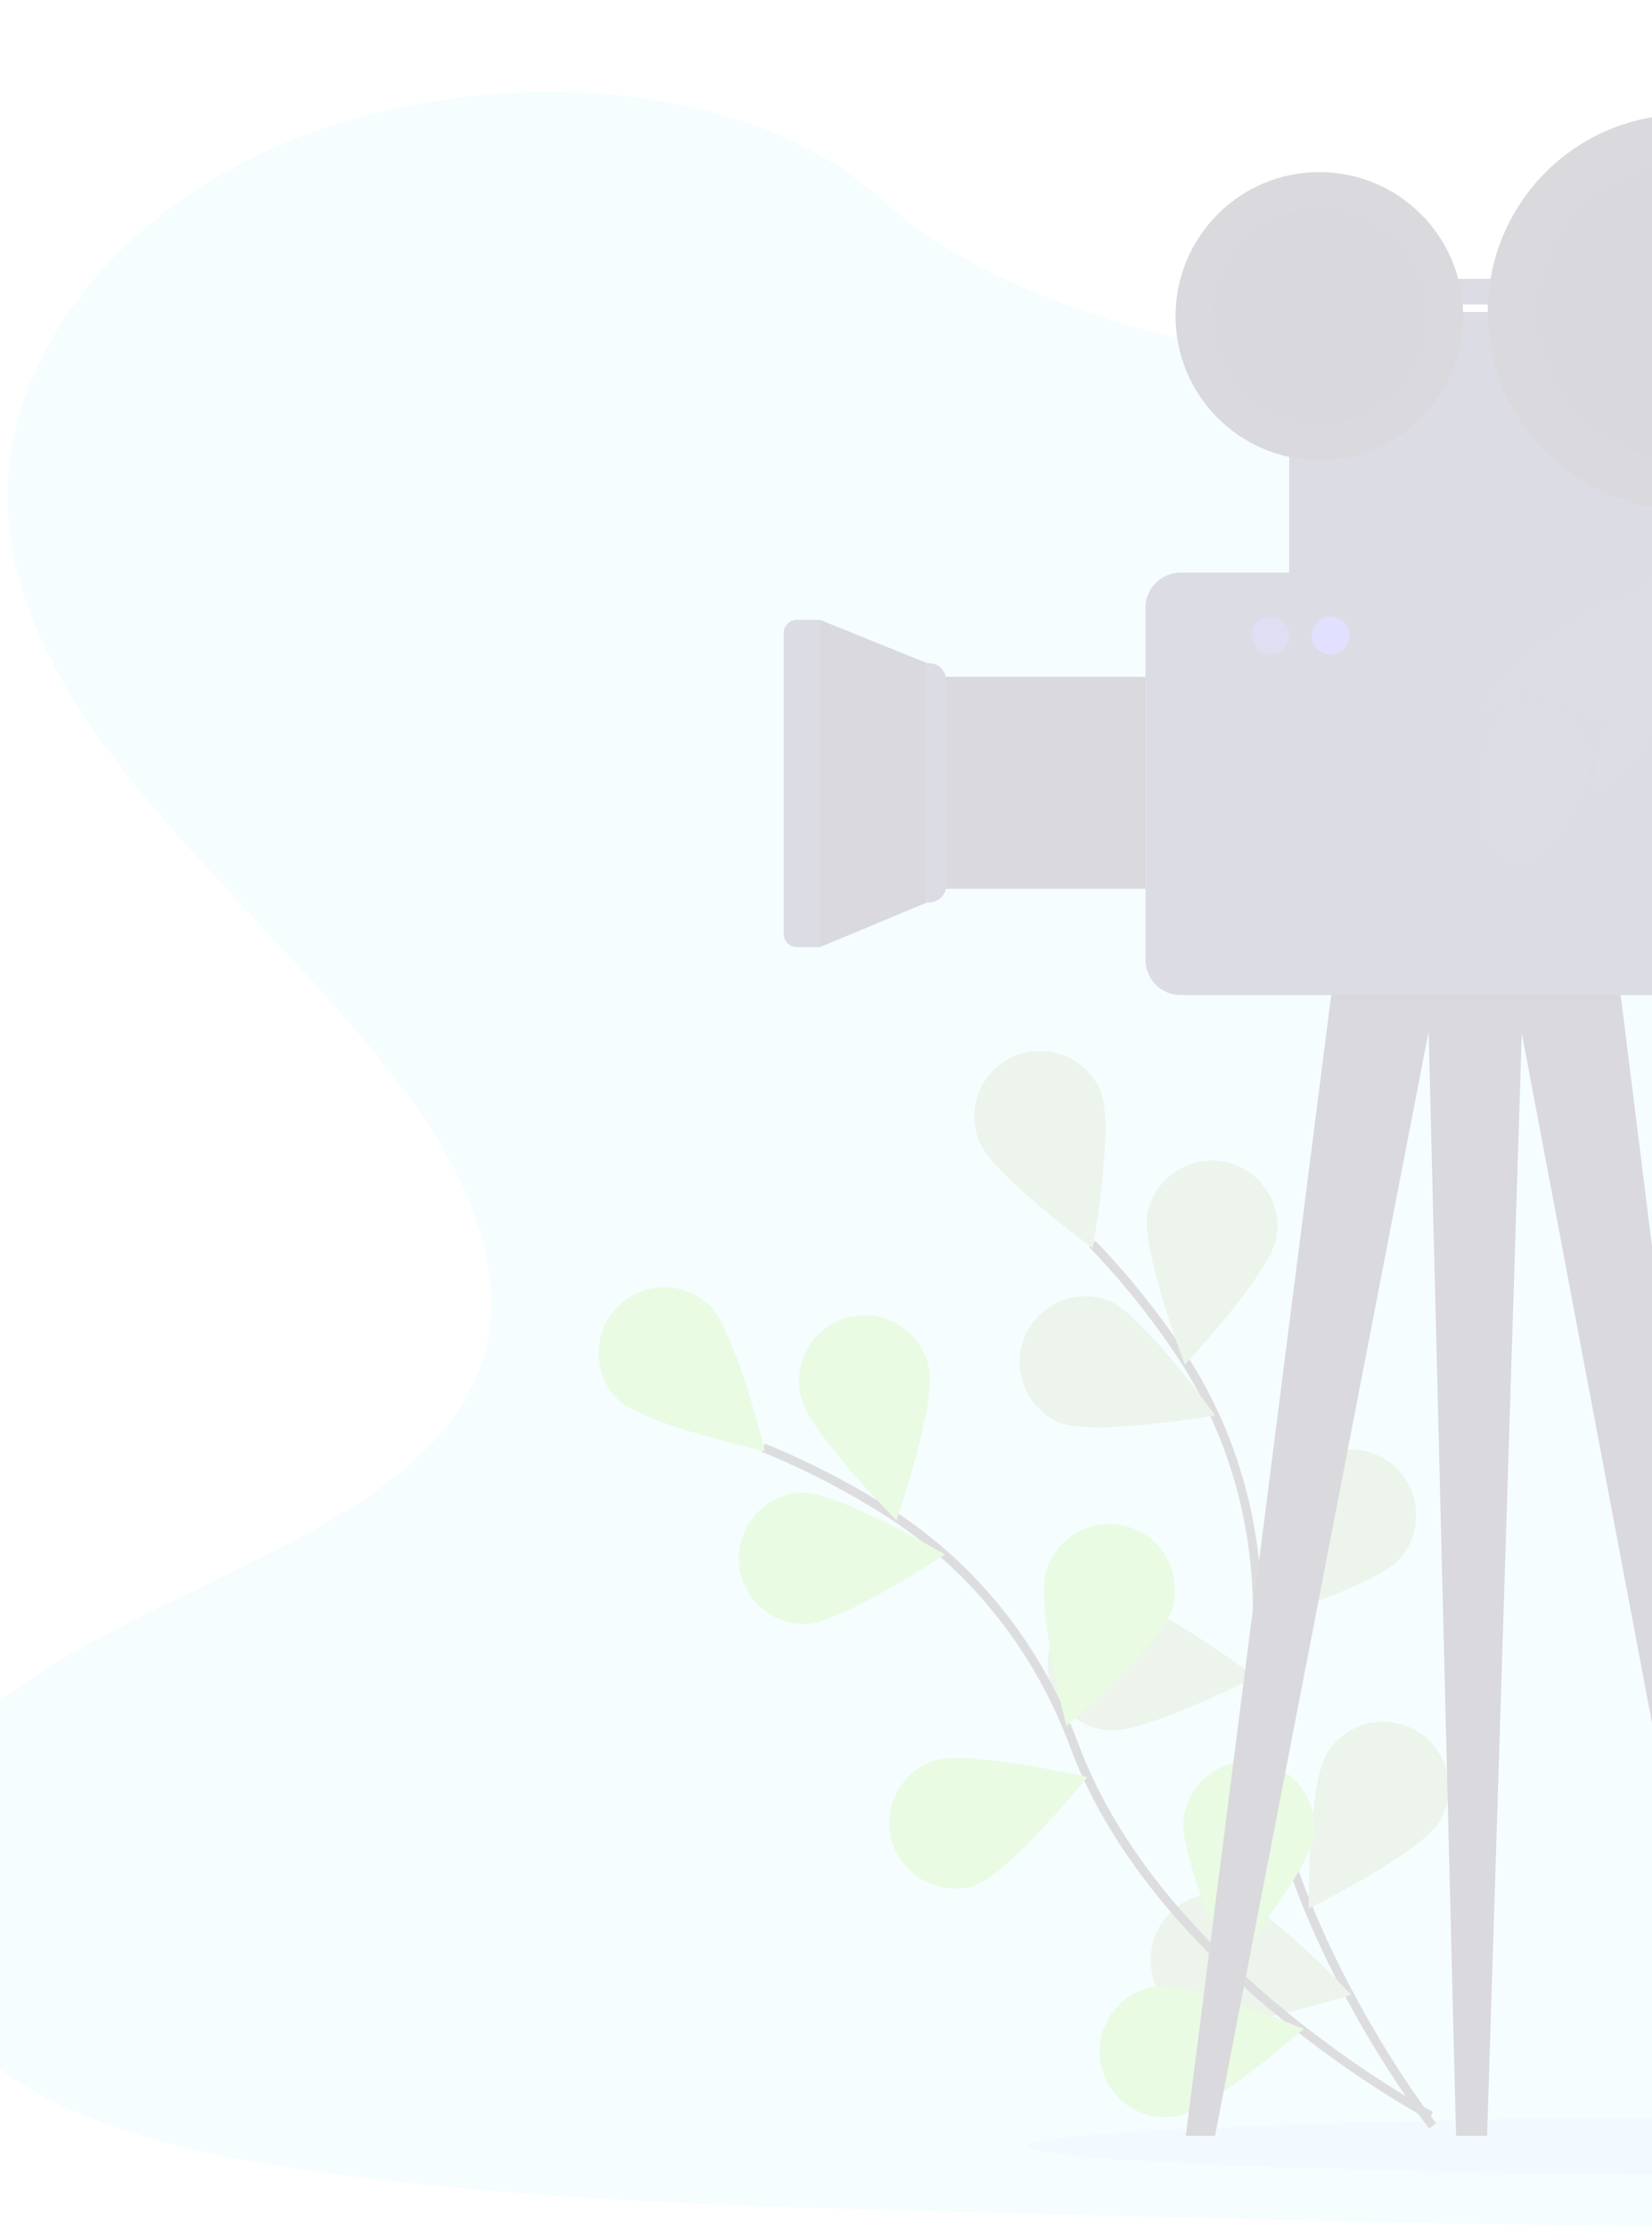 <svg width="376" height="507" viewBox="0 0 376 507" fill="none" xmlns="http://www.w3.org/2000/svg">
<g opacity="0.2" clip-path="url(#clip0)">
<path d="M0.093 470.931C0.902 471.524 1.734 472.095 2.574 472.658C5.671 474.736 8.903 476.604 12.251 478.249C29.834 487.029 51.496 491.315 72.603 494.227C119.936 500.771 168.266 502.039 216.393 503.285C346.415 506.67 476.781 510.039 606.473 502.249C657.711 499.172 710.096 493.994 756.537 478.234C763.188 475.977 769.714 473.491 776.115 470.774C789.052 465.258 801.479 458.556 811.815 450.571C821.559 443.066 829.399 434.435 834.106 424.634C843.925 404.206 838.731 381.263 827.525 361.248C822.841 353.125 817.581 345.35 811.785 337.982C803.15 326.71 793.624 315.79 784.914 304.533C753.943 264.442 733.736 213.807 762.323 172.74C770.568 160.942 782.418 150.585 789.112 138.27C797.664 122.51 796.997 105.016 794.276 87.987C793.931 85.841 793.526 83.71 793.159 81.578C788.489 56.384 779.795 29.232 752.879 13.501C724.922 -2.844 685.234 -2.019 650.523 3.828C596.556 12.923 546.772 31.918 496.501 49.074C446.23 66.231 393.575 81.901 338.29 83.597C289.48 85.098 232.538 73.938 200.143 44.977C168.663 16.849 109.525 14.71 66.876 31.701C37.645 43.363 15.796 64.369 6.584 87.987C4.722 92.716 3.378 97.633 2.574 102.652C1.827 107.222 1.575 111.859 1.824 116.483C1.952 118.735 2.199 121.024 2.574 123.238C9.695 169.866 60.97 206.639 92.136 248.292C107.366 268.637 118.122 293.073 107.651 315.01C91.678 348.437 36.131 360.317 2.574 385.203C-3.695 389.682 -9.254 395.081 -13.916 401.219C-30.143 423.373 -24.139 453.272 0.093 470.931Z" fill="#CFF3FF"/>
<path opacity="0.1" d="M436.276 495.217C324.657 495.217 234.172 492.14 234.172 488.343C234.172 484.546 324.657 481.468 436.276 481.468C547.895 481.468 638.38 484.546 638.38 488.343C638.38 492.14 547.895 495.217 436.276 495.217Z" fill="#6C63FF"/>
<path d="M326.061 483.765C326.061 483.765 282.588 428.626 285.953 373.818C287.37 350.808 281.711 327.903 269.066 308.638C263.052 299.512 256.212 290.958 248.634 283.084" stroke="#535461" stroke-width="2" stroke-miterlimit="10"/>
<path d="M250.56 248.524C253.633 256.194 248.694 283.992 248.694 283.992C248.694 283.992 225.916 267.339 222.843 259.676C222.111 257.853 221.746 255.903 221.767 253.939C221.788 251.974 222.196 250.033 222.966 248.226C223.736 246.419 224.855 244.781 226.257 243.407C227.66 242.033 229.319 240.948 231.14 240.216C232.961 239.484 234.908 239.118 236.87 239.139C238.832 239.16 240.771 239.568 242.576 240.34C244.381 241.111 246.016 242.231 247.388 243.635C248.761 245.04 249.844 246.701 250.575 248.524H250.56Z" fill="#C7FFB4"/>
<path d="M290.503 281.763C288.921 289.868 269.681 310.514 269.681 310.514C269.681 310.514 259.6 284.142 261.181 276.037C261.98 272.183 264.263 268.8 267.537 266.621C270.81 264.442 274.809 263.642 278.667 264.395C282.526 265.149 285.932 267.395 288.147 270.646C290.363 273.897 291.209 277.891 290.503 281.763Z" fill="#C7FFB4"/>
<path d="M318.603 354.711C313.154 360.91 286.141 368.97 286.141 368.97C286.141 368.97 290.735 341.112 296.184 334.913C297.48 333.439 299.053 332.235 300.814 331.37C302.574 330.505 304.488 329.995 306.445 329.87C308.402 329.746 310.365 330.008 312.22 330.643C314.076 331.278 315.789 332.272 317.261 333.57C318.733 334.867 319.936 336.442 320.8 338.205C321.664 339.968 322.173 341.883 322.297 343.843C322.422 345.803 322.16 347.768 321.526 349.626C320.892 351.484 319.899 353.199 318.603 354.673V354.711Z" fill="#C7FFB4"/>
<path d="M327.462 414.697C323.138 421.729 297.871 434.285 297.871 434.285C297.871 434.285 297.698 406.044 302.023 399.012C303.044 397.324 304.389 395.855 305.98 394.69C307.57 393.525 309.376 392.686 311.291 392.222C313.207 391.759 315.196 391.679 317.142 391.989C319.089 392.298 320.955 392.99 322.633 394.025C324.312 395.06 325.769 396.417 326.921 398.018C328.073 399.619 328.897 401.433 329.346 403.354C329.795 405.276 329.86 407.268 329.536 409.214C329.213 411.161 328.508 413.025 327.462 414.697Z" fill="#C7FFB4"/>
<path d="M241.138 323.708C248.776 326.838 276.569 322.079 276.569 322.079C276.569 322.079 260.079 299.16 252.464 296.03C248.812 294.597 244.744 294.659 241.138 296.204C237.532 297.749 234.677 300.651 233.19 304.285C231.703 307.919 231.703 311.993 233.19 315.627C234.677 319.261 237.532 322.164 241.138 323.708Z" fill="#C7FFB4"/>
<path d="M252.382 393.729C260.626 394.434 285.706 381.563 285.706 381.563C285.706 381.563 263.137 364.632 254.923 363.927C252.95 363.725 250.957 363.918 249.06 364.495C247.163 365.072 245.4 366.022 243.873 367.289C242.346 368.555 241.087 370.113 240.167 371.872C239.248 373.631 238.688 375.556 238.519 377.534C238.351 379.512 238.577 381.504 239.185 383.394C239.793 385.283 240.771 387.033 242.061 388.54C243.351 390.047 244.929 391.282 246.7 392.173C248.472 393.064 250.404 393.593 252.382 393.729Z" fill="#C7FFB4"/>
<path d="M272.679 460.289C280.661 462.368 307.57 453.933 307.57 453.933C307.57 453.933 288.187 433.429 280.204 431.343C276.412 430.468 272.429 431.109 269.102 433.13C265.774 435.151 263.366 438.393 262.39 442.164C261.413 445.936 261.945 449.941 263.872 453.326C265.799 456.711 268.97 459.209 272.709 460.289H272.679Z" fill="#C7FFB4"/>
<path opacity="0.25" d="M250.56 248.524C253.633 256.194 248.694 283.992 248.694 283.992C248.694 283.992 225.916 267.339 222.843 259.676C222.111 257.853 221.746 255.903 221.767 253.939C221.788 251.974 222.196 250.033 222.966 248.226C223.736 246.419 224.855 244.781 226.257 243.407C227.66 242.033 229.319 240.948 231.14 240.216C232.961 239.484 234.908 239.118 236.87 239.139C238.832 239.16 240.771 239.568 242.576 240.34C244.381 241.111 246.016 242.231 247.388 243.635C248.761 245.04 249.844 246.701 250.575 248.524H250.56Z" fill="#2B2949"/>
<path opacity="0.25" d="M290.503 281.763C288.921 289.868 269.681 310.514 269.681 310.514C269.681 310.514 259.6 284.142 261.181 276.037C261.98 272.183 264.263 268.8 267.537 266.621C270.81 264.442 274.809 263.642 278.667 264.395C282.526 265.149 285.932 267.395 288.147 270.646C290.363 273.897 291.209 277.891 290.503 281.763Z" fill="#2B2949"/>
<path opacity="0.25" d="M318.603 354.711C313.154 360.91 286.141 368.97 286.141 368.97C286.141 368.97 290.735 341.112 296.184 334.913C297.48 333.439 299.053 332.235 300.814 331.37C302.574 330.505 304.488 329.995 306.445 329.87C308.402 329.746 310.365 330.008 312.22 330.643C314.076 331.278 315.789 332.272 317.261 333.57C318.733 334.867 319.936 336.442 320.8 338.205C321.664 339.968 322.173 341.883 322.297 343.843C322.422 345.803 322.16 347.768 321.526 349.626C320.892 351.484 319.899 353.199 318.603 354.673V354.711Z" fill="#2B2949"/>
<path opacity="0.25" d="M327.462 414.697C323.138 421.729 297.871 434.285 297.871 434.285C297.871 434.285 297.698 406.044 302.023 399.012C303.044 397.324 304.389 395.855 305.98 394.69C307.57 393.525 309.376 392.686 311.291 392.222C313.207 391.759 315.196 391.679 317.142 391.989C319.089 392.298 320.955 392.99 322.633 394.025C324.312 395.06 325.769 396.417 326.921 398.018C328.073 399.619 328.897 401.433 329.346 403.354C329.795 405.276 329.86 407.268 329.536 409.214C329.213 411.161 328.508 413.025 327.462 414.697Z" fill="#2B2949"/>
<path opacity="0.25" d="M241.138 323.708C248.776 326.838 276.569 322.079 276.569 322.079C276.569 322.079 260.079 299.16 252.464 296.03C248.812 294.597 244.744 294.659 241.138 296.204C237.532 297.749 234.677 300.651 233.19 304.285C231.703 307.919 231.703 311.993 233.19 315.627C234.677 319.261 237.532 322.164 241.138 323.708Z" fill="#2B2949"/>
<path opacity="0.25" d="M252.382 393.729C260.626 394.434 285.706 381.563 285.706 381.563C285.706 381.563 263.137 364.632 254.923 363.927C252.95 363.725 250.957 363.918 249.06 364.495C247.163 365.072 245.4 366.022 243.873 367.289C242.346 368.555 241.087 370.113 240.167 371.872C239.248 373.631 238.688 375.556 238.519 377.534C238.351 379.512 238.577 381.504 239.185 383.394C239.793 385.283 240.771 387.033 242.061 388.54C243.351 390.047 244.929 391.282 246.7 392.173C248.472 393.064 250.404 393.593 252.382 393.729Z" fill="#2B2949"/>
<path opacity="0.25" d="M272.679 460.289C280.661 462.368 307.57 453.933 307.57 453.933C307.57 453.933 288.187 433.429 280.204 431.343C276.412 430.468 272.429 431.109 269.102 433.13C265.774 435.151 263.366 438.393 262.39 442.164C261.413 445.936 261.945 449.941 263.872 453.326C265.799 456.711 268.97 459.209 272.709 460.289H272.679Z" fill="#2B2949"/>
<path d="M325.686 481.461C325.686 481.461 263.625 448.702 244.527 397.226C236.507 375.612 222.041 356.97 202.71 344.489C193.514 338.586 183.797 333.539 173.681 329.412" stroke="#535461" stroke-width="2" stroke-miterlimit="10"/>
<path d="M161.463 297.028C167.369 302.784 174.108 330.207 174.108 330.207C174.108 330.207 146.547 324.203 140.634 318.47C137.856 315.69 136.283 311.928 136.255 307.996C136.228 304.064 137.747 300.279 140.485 297.461C143.223 294.642 146.959 293.017 150.885 292.936C154.811 292.855 158.612 294.325 161.463 297.028Z" fill="#90EB71"/>
<path d="M211.427 311.22C213.263 319.273 204.029 345.953 204.029 345.953C204.029 345.953 184.144 325.937 182.293 317.884C181.811 315.954 181.719 313.947 182.021 311.981C182.324 310.014 183.016 308.128 184.055 306.433C185.095 304.737 186.462 303.267 188.076 302.107C189.691 300.947 191.52 300.121 193.457 299.678C195.394 299.234 197.4 299.182 199.357 299.525C201.314 299.867 203.184 300.598 204.856 301.672C206.528 302.747 207.969 304.145 209.095 305.785C210.22 307.424 211.008 309.272 211.412 311.22H211.427Z" fill="#90EB71"/>
<path d="M266.623 366.508C264.149 374.388 242.728 392.775 242.728 392.775C242.728 392.775 235.652 365.443 238.125 357.563C238.681 355.649 239.614 353.866 240.868 352.319C242.122 350.771 243.672 349.49 245.427 348.55C247.182 347.611 249.107 347.032 251.089 346.848C253.071 346.664 255.069 346.878 256.967 347.479C258.865 348.079 260.624 349.052 262.141 350.343C263.658 351.633 264.902 353.214 265.8 354.992C266.698 356.77 267.232 358.711 267.371 360.699C267.509 362.687 267.25 364.682 266.608 366.568L266.623 366.508Z" fill="#90EB71"/>
<path d="M299.017 417.759C297.908 425.94 279.897 447.666 279.897 447.666C279.897 447.666 268.309 421.924 269.403 413.737C269.667 411.79 270.311 409.915 271.299 408.217C272.287 406.52 273.598 405.034 275.16 403.845C276.721 402.655 278.501 401.785 280.398 401.284C282.295 400.783 284.271 400.662 286.215 400.926C288.159 401.19 290.032 401.835 291.728 402.824C293.423 403.813 294.907 405.126 296.095 406.689C297.283 408.252 298.152 410.034 298.652 411.934C299.152 413.833 299.274 415.813 299.01 417.759H299.017Z" fill="#90EB71"/>
<path d="M183.312 369.578C191.557 369.345 215.047 353.713 215.047 353.713C215.047 353.713 190.71 339.453 182.465 339.678C178.543 339.845 174.845 341.551 172.169 344.427C169.494 347.303 168.056 351.117 168.168 355.046C168.279 358.975 169.93 362.702 172.764 365.421C175.598 368.141 179.387 369.634 183.312 369.578Z" fill="#90EB71"/>
<path d="M221.928 429.032C229.723 426.337 247.465 404.393 247.465 404.393C247.465 404.393 219.987 398.066 212.184 400.761C208.523 402.118 205.538 404.857 203.868 408.39C202.198 411.924 201.977 415.971 203.25 419.667C204.524 423.362 207.192 426.411 210.683 428.162C214.173 429.912 218.21 430.224 221.928 429.032Z" fill="#90EB71"/>
<path d="M267.372 481.648C275.512 480.312 296.709 461.685 296.709 461.685C296.709 461.685 270.685 450.796 262.545 452.132C258.692 452.834 255.269 455.022 253.012 458.227C250.755 461.431 249.845 465.395 250.478 469.264C251.11 473.134 253.236 476.6 256.395 478.916C259.555 481.232 263.497 482.213 267.372 481.648Z" fill="#90EB71"/>
<path d="M269.887 486.039H276.536L325.165 234.678L331.402 486.039H338.462L346.362 235.098L393.748 486.039H401.228L369.021 227.683L367.971 219.285L304.793 212.208L302.829 227.683L269.887 486.039Z" fill="#464353"/>
<path d="M210.982 150.901L186.667 141.069H181.338C180.56 141.069 179.815 141.378 179.265 141.929C178.716 142.479 178.407 143.225 178.407 144.004V212.568C178.407 213.346 178.716 214.093 179.265 214.643C179.815 215.193 180.56 215.503 181.338 215.503H186.667L210.982 205.364V150.901Z" fill="#464353"/>
<path d="M210.982 154.023H260.698V202.242H210.982V154.023Z" fill="#464353"/>
<path d="M314.994 63.454H347V69.278H314.994V63.454Z" fill="#514E7F"/>
<path d="M293.43 70.996H383.517V136.852H293.43V70.996Z" fill="#514E7F"/>
<path opacity="0.1" d="M293.43 129.054H383.517V136.859H293.43V129.054Z" fill="#2B2949"/>
<path opacity="0.1" d="M259.454 154.023H261.471V202.242H259.454V154.023Z" fill="#2B2949"/>
<path opacity="0.1" d="M302.83 227.683H369.021L367.972 219.285L304.793 212.208L302.83 227.683Z" fill="#2B2949"/>
<path d="M268.726 130.3H408.544C412.973 130.3 416.564 133.895 416.564 138.33V218.4C416.564 222.835 412.973 226.43 408.544 226.43H268.726C264.297 226.43 260.706 222.835 260.706 218.4V138.33C260.706 133.895 264.297 130.3 268.726 130.3Z" fill="#514E7F"/>
<path d="M211.454 150.901H210.982V205.364H211.454C212.485 205.364 213.475 204.953 214.205 204.223C214.934 203.492 215.344 202.502 215.344 201.469V154.796C215.344 153.763 214.934 152.772 214.205 152.042C213.475 151.311 212.485 150.901 211.454 150.901Z" fill="#514E7F"/>
<path d="M186.667 141.092H181.623C180.77 141.092 179.952 141.431 179.349 142.035C178.746 142.638 178.407 143.457 178.407 144.311V212.321C178.407 213.174 178.746 213.993 179.349 214.597C179.952 215.201 180.77 215.54 181.623 215.54H186.667V141.092Z" fill="#514E7F"/>
<path d="M383.517 115.943C358.725 115.943 338.627 95.82 338.627 70.996C338.627 46.173 358.725 26.05 383.517 26.05C408.309 26.05 428.406 46.173 428.406 70.996C428.406 95.82 408.309 115.943 383.517 115.943Z" fill="#464353"/>
<path d="M383.516 104.708C364.922 104.708 349.847 89.615 349.847 70.996C349.847 52.377 364.922 37.284 383.516 37.284C402.111 37.284 417.186 52.377 417.186 70.996C417.186 89.615 402.111 104.708 383.516 104.708Z" fill="#3F3D56"/>
<path d="M300.289 104.708C282.211 104.708 267.557 90.035 267.557 71.934C267.557 53.834 282.211 39.16 300.289 39.16C318.366 39.16 333.021 53.834 333.021 71.934C333.021 90.035 318.366 104.708 300.289 104.708Z" fill="#464353"/>
<path d="M300.289 96.513C286.732 96.513 275.742 85.509 275.742 71.934C275.742 58.36 286.732 47.356 300.289 47.356C313.846 47.356 324.836 58.36 324.836 71.934C324.836 85.509 313.846 96.513 300.289 96.513Z" fill="#3F3D56"/>
<path d="M302.83 148.919C300.449 148.919 298.52 146.987 298.52 144.604C298.52 142.221 300.449 140.289 302.83 140.289C305.21 140.289 307.14 142.221 307.14 144.604C307.14 146.987 305.21 148.919 302.83 148.919Z" fill="#6C63FF"/>
<path opacity="0.5" d="M289.12 148.919C286.74 148.919 284.811 146.987 284.811 144.604C284.811 142.221 286.74 140.289 289.12 140.289C291.501 140.289 293.43 142.221 293.43 144.604C293.43 146.987 291.501 148.919 289.12 148.919Z" fill="#6C63FF"/>
<path d="M343.364 159.494L343.671 158.886C341.771 159.518 339.946 160.359 338.23 161.392C338.979 154.871 363.961 136.559 368.458 136.559C372.956 136.559 377.955 128.784 377.955 128.784C377.955 128.784 390.944 126.78 392.946 124.656C394.947 122.532 408.438 123.77 411.684 124.521C414.929 125.271 419.929 122.517 419.929 122.517C419.929 122.517 422.68 118.014 426.172 118.014C429.665 118.014 433.405 113.001 433.405 113.001C433.405 113.001 436.666 109.999 439.664 109.489C442.662 108.978 446.41 105.736 448.164 103.222C449.918 100.708 458.657 99.47 463.649 100.22C468.641 100.971 482.14 99.2 482.14 99.2C476.646 96.693 475.319 90.674 475.319 90.674C480.236 90.419 493.158 79.552 493.158 79.552C493.158 79.552 492.626 83.064 492.011 87.965L492.843 86.891L492.956 86.981C493.22 83.485 493.257 79.976 493.068 76.475C493.068 76.204 493.023 75.934 493.008 75.657C489.808 72.85 487.435 69.22 486.146 65.161C484.857 61.101 484.7 56.766 485.693 52.624C485.828 52.054 485.985 51.498 486.165 50.951C485.209 51.349 484.198 51.602 483.167 51.701H482.635C482.015 51.705 481.401 51.578 480.834 51.327C480.266 51.076 479.759 50.707 479.344 50.245C479.204 50.067 479.081 49.876 478.977 49.675C478.952 49.636 478.929 49.596 478.91 49.555C478.82 49.37 478.745 49.18 478.685 48.984C478.664 48.915 478.646 48.845 478.632 48.774C478.594 48.621 478.564 48.465 478.542 48.309C478.542 48.181 478.542 48.046 478.542 47.911C478.542 47.776 478.542 47.716 478.542 47.618C478.573 46.465 478.828 45.328 479.292 44.271C480.079 42.335 481.211 40.421 481.128 38.327C481.128 38.155 481.091 37.99 481.068 37.825C480.858 36.181 479.996 34.657 479.479 33.074V33.006C479.404 32.774 479.344 32.541 479.292 32.309C479.267 32.24 479.247 32.17 479.232 32.098C479.176 31.823 479.139 31.545 479.119 31.265C479.119 31.265 479.119 31.228 479.119 31.205C478.925 28.068 481.451 25.329 484.314 24.061C486.877 22.92 489.808 22.612 492.154 21.059C494.83 19.295 496.299 16.241 498.278 13.711C501.156 10.034 505.66 7.287 510.27 7.813C513.111 8.135 515.689 9.629 518.515 10.207C522.81 11.1 527.352 9.801 531.624 10.8C532.662 10.972 533.606 11.503 534.293 12.3C534.58 12.703 534.765 13.169 534.832 13.659C534.892 14.112 534.892 14.571 534.832 15.025V15.062C534.784 15.495 534.706 15.924 534.6 16.346L534.532 16.608C534.532 16.698 534.495 16.781 534.472 16.871C534.45 16.961 534.375 17.224 534.33 17.396C534.248 17.689 534.18 17.982 534.105 18.282V18.387C534.038 18.695 533.97 19.002 533.918 19.317C533.797 19.967 533.717 20.624 533.678 21.284C533.502 23.141 533.902 25.007 534.825 26.627C536.699 29.629 540.679 30.958 542.41 34.087C542.819 34.842 543.074 35.671 543.16 36.526C543.191 36.81 543.203 37.096 543.197 37.382V37.494C543.197 37.742 543.197 37.99 543.13 38.245C543.133 38.305 543.133 38.365 543.13 38.425C543.091 38.648 543.041 38.868 542.98 39.085C542.98 39.16 542.942 39.228 542.92 39.295C542.837 39.552 542.737 39.803 542.62 40.046C541.818 41.72 540.304 43.1 539.989 44.917C539.989 44.969 539.989 45.022 539.952 45.082C539.779 46.448 540.341 47.783 540.634 49.127C540.672 49.29 540.702 49.456 540.724 49.622C540.724 49.675 540.724 49.727 540.724 49.78C540.724 49.832 540.724 50.005 540.724 50.125C540.724 50.245 540.724 50.253 540.724 50.32C540.724 50.388 540.724 50.523 540.724 50.62C540.728 50.69 540.728 50.761 540.724 50.831C540.724 50.928 540.724 51.026 540.724 51.116C540.724 51.206 540.724 51.251 540.724 51.318C540.724 51.386 540.679 51.506 540.649 51.596L540.596 51.784C540.561 51.873 540.521 51.961 540.476 52.046L540.394 52.211C540.339 52.302 540.279 52.39 540.214 52.474C540.186 52.516 540.156 52.556 540.124 52.594C540.022 52.715 539.906 52.823 539.779 52.917C538.745 53.667 537.133 53.472 536.286 54.418C536.191 54.532 536.11 54.658 536.047 54.793L536.002 54.883C535.94 55.015 535.892 55.154 535.859 55.296C535.739 55.86 535.739 56.443 535.859 57.007C536.159 58.508 536.796 59.874 537.133 61.345C537.201 61.645 537.246 61.953 537.283 62.26C537.283 62.403 537.283 62.538 537.321 62.673V62.763C537.321 62.891 537.321 63.026 537.321 63.154C537.321 63.281 537.321 63.221 537.321 63.259C537.321 63.446 537.321 63.641 537.276 63.829C537.231 64.017 537.276 64.009 537.231 64.092L537.186 64.309C537.186 64.407 537.133 64.504 537.103 64.602L537.036 64.79C536.998 64.895 536.946 65 536.901 65.105C536.879 65.154 536.854 65.201 536.826 65.247C536.75 65.401 536.66 65.547 536.556 65.683C535.649 66.913 534.158 67.326 532.584 67.334C531.691 67.329 530.802 67.228 529.93 67.034C529.735 67.491 529.533 67.949 529.316 68.392C528.229 70.583 526.805 72.588 525.096 74.336C525.096 74.569 525.141 74.794 525.171 75.034C525.343 76.745 525.553 78.584 525.793 80.437C527.734 79.544 529.233 79.199 529.825 79.844C532.336 82.606 529.825 92.137 529.825 92.137C529.825 92.137 542.08 92.137 545.078 94.892C548.077 97.646 553.571 94.892 553.571 94.892C553.571 94.892 564.814 96.153 564.064 98.412C563.315 100.67 570.06 98.412 570.06 98.412C570.06 98.412 574.812 98.914 574.558 102.164C574.303 105.414 581.805 106.922 580.809 109.181C579.812 111.44 585.306 112.933 585.306 112.933C585.306 112.933 590.8 112.686 588.799 115.935C588.799 115.935 591.797 122.96 594.293 123.44C596.789 123.921 600.042 129.707 600.042 129.707C600.042 129.707 609.666 131.463 609.231 134.472C608.796 137.482 624.027 159.013 624.027 159.013C624.027 159.013 629.026 169.333 625.526 176.86C622.025 184.387 619.529 189.401 618.78 192.155C618.03 194.909 608.946 207.037 609.021 209.296C609.021 210.002 606.772 213.799 603.707 218.617L604.606 219.548L606.578 221.582C606.578 221.582 612.829 237.132 605.333 237.882C599 238.513 594.45 238.97 592.142 238.34C591.767 238.253 591.411 238.097 591.092 237.882L591.002 237.815C588.274 241.845 586.34 244.659 586.34 244.659C586.34 244.659 586.07 244.261 585.591 243.578L584.841 244.652C584.841 244.652 584.241 243.796 583.222 242.4C583.552 249.222 583.597 255.947 583.597 255.947C583.597 255.947 580.344 255.444 581.843 270.491C583.342 285.538 572.849 297.824 572.849 297.824V320.151C572.849 320.151 572.849 320.714 572.744 321.652C572.466 324.856 571.552 332.414 568.854 337.412C565.353 343.926 568.854 360.985 568.854 360.985C568.854 360.985 569.086 374.899 568.246 392.25C568.246 392.723 568.194 393.211 568.171 393.691C583.327 406.374 599.584 423.185 599.584 423.185C598.788 423.408 598.03 423.75 597.336 424.199L598.243 425.362L602.373 430.458L605.566 434.405L600.506 450.008L594.982 447.846C594.982 447.846 591.984 453.047 592.614 456.575C592.709 457.212 592.968 457.814 593.363 458.323C593.554 458.579 593.687 458.874 593.753 459.186C595.2 464.837 589.166 489.206 579.594 490.264C579.594 490.264 576.349 491.337 575.307 488.41C574.805 486.999 574.812 484.658 575.937 480.853C575.937 480.853 580.996 474.744 577.721 468.162C575.802 464.312 572.631 459.156 570.338 455.516L569.393 454.015C567.332 456.62 566.065 458.293 566.065 458.293L558.705 450.368C558.547 450.706 558.39 451.036 558.225 451.351C557.674 452.455 557.038 453.514 556.321 454.518L551.329 474.339L549.313 473.888C549.358 474.369 549.388 474.879 549.418 475.389C549.583 478.947 549.418 483.562 547.777 486.857C546.547 489.378 544.471 491.135 541.083 491.052C529.466 490.767 526.093 484.47 526.093 484.47V468.71L522.098 467.817C522.098 467.817 522.39 433.189 523.417 413.879C523.417 413.452 523.462 413.039 523.484 412.633C523.484 412.573 523.484 412.513 523.484 412.461L497.828 384.835L495.857 384.047C479.367 377.526 479.112 360.722 479.112 360.722C479.112 360.722 479.112 351.446 477.118 343.671C475.124 335.896 476.863 295.512 480.611 285.486C484.359 275.459 485.61 264.157 485.61 264.157C485.61 264.157 481.863 258.903 485.61 254.528C486.669 253.218 487.551 251.775 488.234 250.235L483.354 249.432L480.544 248.967L479.045 248.712C479.794 255.346 479.921 260.442 478.145 261.658C472.644 265.41 454.16 252.877 454.16 252.877C460.906 252.877 464.653 202.467 463.282 201.213C461.91 199.96 459.864 174.699 461.655 170.196C463.447 165.693 455.367 145.587 455.367 145.587L454.123 143.741C454.123 143.741 424.636 156.627 421.39 159.096C418.145 161.565 407.899 153.092 406.152 156.372C404.406 159.651 393.41 164.537 393.41 164.537C393.41 164.537 377.168 162.893 375.422 166.909C373.675 170.924 363.174 180.327 363.174 180.327C363.169 178.123 363.036 175.92 362.777 173.73C362.56 174.248 362.35 174.774 362.125 175.307C357.148 187.097 348.866 202.024 341.19 193.994C332.496 184.868 339.114 167.997 343.364 159.494ZM565.593 212.778V212.921L565.653 212.861L565.593 212.778ZM571.409 154.931L574.587 188.485L580.831 194.962L581.581 195.757L588.034 188.725C588.034 188.725 591.287 187.224 588.034 184.462C584.781 181.701 593.528 175.457 593.528 175.457C593.528 175.457 593.783 170.954 590.53 169.693C587.277 168.432 583.035 160.162 583.035 160.162L571.29 154.158L571.409 154.931ZM529.616 326.673C529.388 326.461 529.136 326.277 528.866 326.125C527.464 325.329 526.565 326.2 526.1 327.731C525.488 330.297 525.674 332.989 526.632 335.446C528.379 339.461 524.129 355.514 524.129 355.514C524.129 355.514 529.631 358.013 530.627 362.786C530.775 363.373 531.03 363.927 531.377 364.422C531.444 364.002 531.504 363.597 531.564 363.206C532.051 360.204 532.314 358.268 532.314 358.268C533.21 354.406 533.38 350.41 532.816 346.485C532.022 341.66 530.417 331.858 529.818 328.143C529.668 327.243 529.586 326.703 529.578 326.643L529.616 326.673Z" fill="url(#paint0_linear)"/>
<path opacity="0.1" d="M343.364 161.002C350.042 158.916 360.273 158.856 362.162 176.762C364.958 170.143 366.712 164.507 366.712 164.507L346.205 155.816C346.205 155.816 344.946 157.828 343.364 161.002Z" fill="#2B2949"/>
</g>
<defs>
<linearGradient id="paint0_linear" x1="481.743" y1="491.135" x2="481.743" y2="7.722" gradientUnits="userSpaceOnUse">
<stop stop-color="#808080" stop-opacity="0.25"/>
<stop offset="0.54" stop-color="#808080" stop-opacity="0.12"/>
<stop offset="1" stop-color="#808080" stop-opacity="0.1"/>
</linearGradient>
<clipPath id="clip0">
<rect width="376" height="507" fill="white" transform="matrix(-1 0 0 1 376 0)"/>
</clipPath>
</defs>
</svg>
